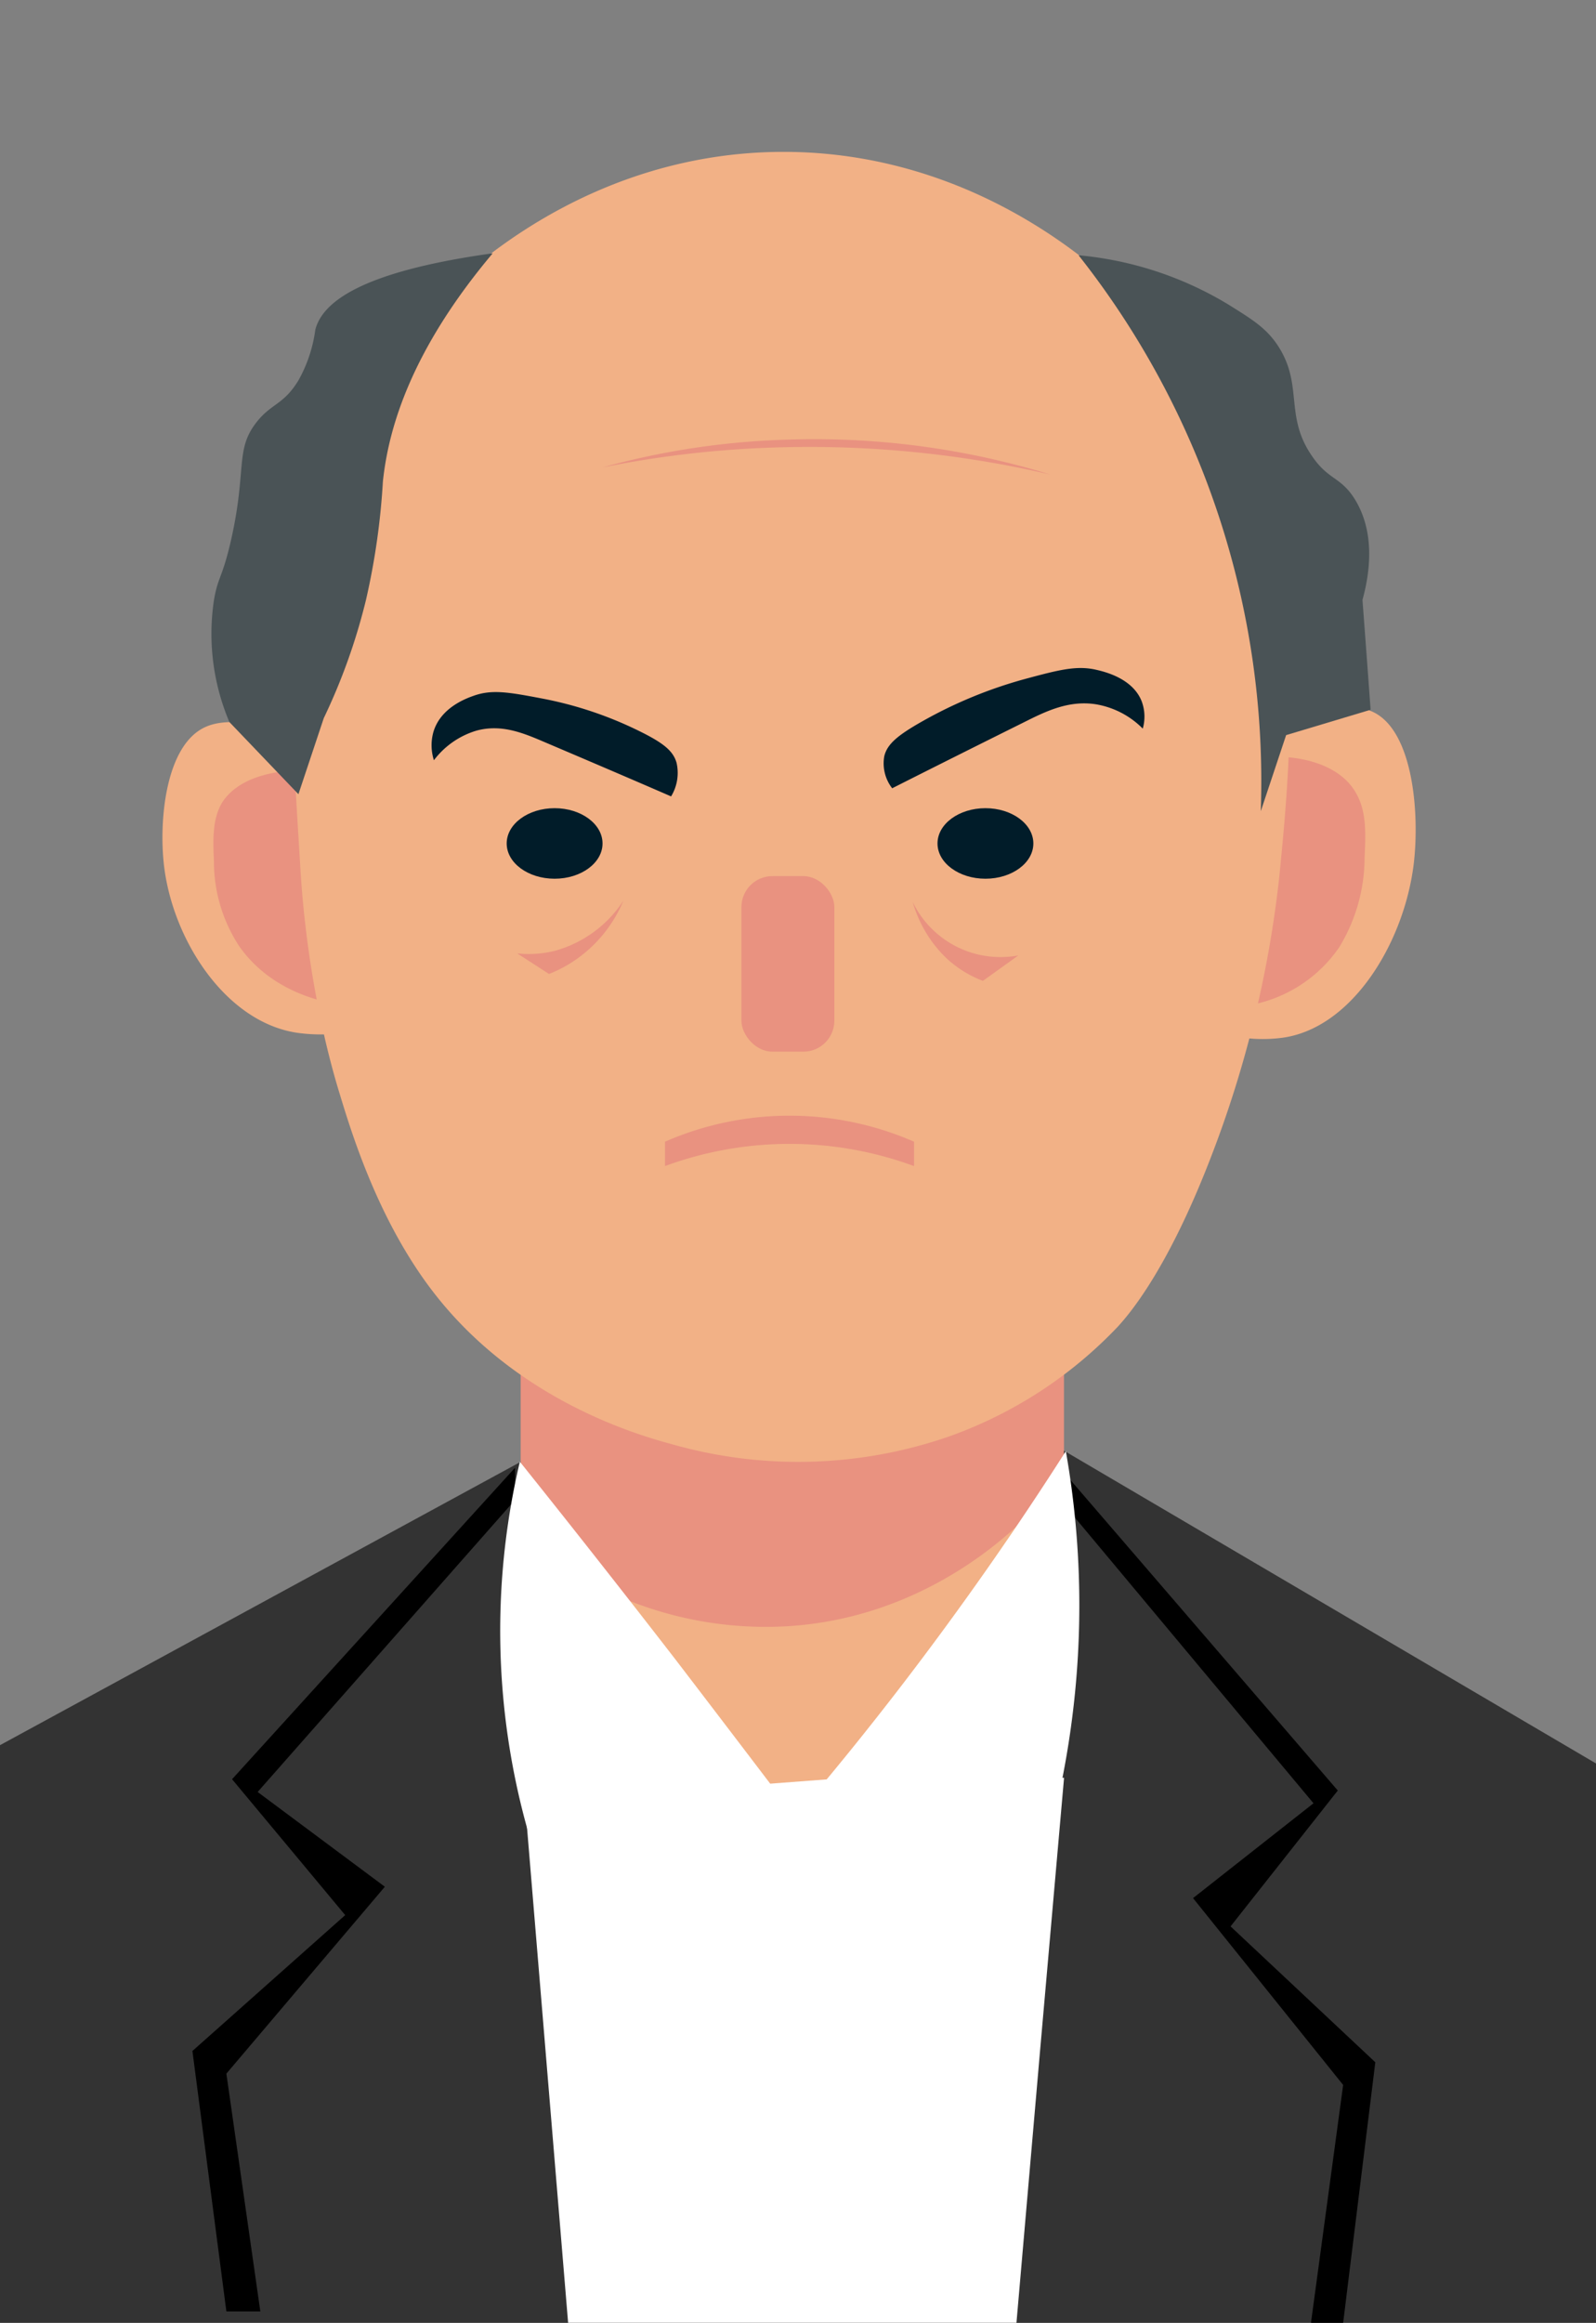 <svg xmlns="http://www.w3.org/2000/svg" viewBox="0 0 196.49 285.83"><rect x="0" y="0" width="196.49" height="285.83" fill="#808080" stroke="none"/><defs><style>.cls-1{fill:#f2b186;}.cls-2{fill:#e99280;}.cls-3{fill:#333;}.cls-4{fill:#011c29;}.cls-5{fill:#fff;}.cls-6{fill:#4a5356;}</style></defs><title>icon</title><g id="图层_3" data-name="图层 3"><path class="cls-1" d="M153.12,89.29a18.81,18.81,0,0,0-2.17.4,17.78,17.78,0,0,0-2.07.65l6.92,9.22a15,15,0,0,1,4.73-1.16c1.62-.13,2.62-.21,3.45.3,2.59,1.58,1.92,7.84,1.84,8.6-1,9.22-10.28,15-13,16.54l.46,3.89a18.68,18.68,0,0,0,4.36,0c8.69-1,15.21-11.6,16.41-21.42.72-6,0-16.11-4.85-18.62C165.1,85.59,157.76,88.73,153.12,89.29Z"/><path class="cls-2" d="M149.33,94.2l3.47,29.64a17,17,0,0,0,12.06-7.25A21.23,21.23,0,0,0,168,105.53c.13-2.8.27-5.6-1-7.84C164.64,93.29,157.41,91.89,149.33,94.2Z"/><path class="cls-3" d="M66.61,178.52,0,214.75v71.08H196.49V217L131,178.52Z"/><rect class="cls-2" x="64.1" y="160.41" width="66.89" height="57.14"/><path class="cls-1" d="M41.63,91.37a18.9,18.9,0,0,1,2.2.44,18.31,18.31,0,0,1,2.1.66l-7.11,8.38A17.43,17.43,0,0,0,34,99.63c-1.64-.17-2.66-.27-3.51.18-2.64,1.39-2,7.25-1.94,8,.93,8.62,10.34,14.26,13.11,15.81l-.49,3.6a20.69,20.69,0,0,1-4.44-.11c-8.83-1.21-15.38-11.27-16.52-20.44-.69-5.59.15-15,5.08-17.21C29.47,87.56,36.91,90.7,41.63,91.37Z"/><path class="cls-2" d="M45.44,96.06l-3.77,27.51c-1.41-.2-8.11-1.29-12.21-7.12a18.92,18.92,0,0,1-3.12-10.4c-.11-2.61-.23-5.23,1-7.28C29.88,94.75,37.24,93.66,45.44,96.06Z"/><path class="cls-1" d="M157.47,108.15a136.85,136.85,0,0,1-8.41,34.3c-5.4,14-10.13,19.36-11.44,20.8a53.16,53.16,0,0,1-20.8,13.52,56.68,56.68,0,0,1-33.9,1c-4.26-1.14-19.21-5.37-29.54-18.73-6.79-8.78-10.08-19.56-11.57-24.47-.9-2.92-1.51-5.49-1.77-6.59a128.23,128.23,0,0,1-3.11-22c-1.49-24.06-2.38-38.55,5-53C50.53,36.17,70.51,18.9,96,18.69c27.78-.23,49.53,19.89,57.2,38.48C160.17,74,159.32,90,157.47,108.15Z"/><ellipse class="cls-4" cx="68.28" cy="103.79" rx="5.9" ry="4.34"/><path class="cls-4" d="M82.62,98c-5.29-2.3-10.31-4.44-15.76-6.76-2.51-1.07-5.17-2.16-8.21-1.33a10.24,10.24,0,0,0-5.23,3.64,6.06,6.06,0,0,1-.07-3.45c.87-3,4-4.14,4.93-4.47,2.26-.82,4.33-.46,8.38.31a46.71,46.71,0,0,1,12,4c3.06,1.5,4.21,2.47,4.63,3.91A5.55,5.55,0,0,1,82.62,98Z"/><rect class="cls-2" x="91.28" y="107.81" width="11.44" height="21.6" rx="3.81" ry="3.81"/><path class="cls-2" d="M112.53,143.49a44.4,44.4,0,0,0-30.66,0v-3a38.32,38.32,0,0,1,30.66,0Z"/><path class="cls-5" d="M64.1,215.45l66.9,3.32q-3,33.89-5.92,67.75H70Q67.06,251,64.1,215.45Z"/><polyline points="63.41 184.57 31.72 220.51 47.38 232.17 27.87 255.17 32.05 284.43 27.87 284.43 23.69 252.38 42.5 235.66 28.57 218.94 63.41 180.61"/><polyline points="131.69 185.97 161.71 221.9 146.88 233.57 165.36 256.56 161.4 285.83 165.36 285.83 169.32 253.77 151.5 237.05 164.7 220.33 131.69 182.01"/><path class="cls-1" d="M71.07,193.85a45.68,45.68,0,0,0,25.78,6.27c16.84-1,27.41-11.31,30-13.93l-6.27,31.35-39.71,3Z"/><path class="cls-5" d="M64,179.87a90.73,90.73,0,0,0,7.23,61.52,35.72,35.72,0,0,1,12.55-16.34,32.18,32.18,0,0,1,11.47-5q-6-7.89-12.11-15.87Q73.53,191.76,64,179.87Z"/><path class="cls-5" d="M131.22,178.57c-6,9.41-12.82,19.22-20.5,29.2q-5.31,6.89-10.54,13.1a47,47,0,0,1,12.17,7.29,51.26,51.26,0,0,1,11.36,13.37,110.71,110.71,0,0,0,8.13-28.94A109.24,109.24,0,0,0,131.22,178.57Z"/><path class="cls-4" d="M109.84,97c5.5-2.78,10.71-5.38,16.38-8.2,2.6-1.3,5.37-2.64,8.67-2.14a10.57,10.57,0,0,1,5.8,3,5.37,5.37,0,0,0-.14-3.38c-1.12-2.82-4.57-3.62-5.54-3.85-2.46-.58-4.65,0-8.92,1.15a55.23,55.23,0,0,0-12.52,5.17c-3.17,1.79-4.34,2.85-4.7,4.29A5,5,0,0,0,109.84,97Z"/><path class="cls-6" d="M60.66,31.17C50.7,43,47.84,52.56,47.14,59.25a87.83,87.83,0,0,1-2.08,14.56,74.26,74.26,0,0,1-5.2,14.56l-3.12,9.36-8.5-8.88a27.83,27.83,0,0,1-1.9-15c.5-2.93,1-2.62,2.08-7.28,2-8.77.49-11.16,3.12-14.56,1.86-2.4,3.34-2.15,5.2-5.2a17.4,17.4,0,0,0,2.08-6.24C39.67,37.29,44.18,33.46,60.66,31.17Z"/><path class="cls-6" d="M132.88,31.42a43.13,43.13,0,0,1,18.26,6c3,1.87,4.78,2.94,6.24,5.2,3.1,4.83.72,8.57,4.16,13.52,2,2.93,3.47,2.5,5.2,5.2,2.52,4,2,8.85,1,12.48q.51,6.76,1,13.52l-10.4,3.12-3.12,9.36a104.4,104.4,0,0,0-22.42-68.39Z"/><ellipse class="cls-4" cx="121.32" cy="103.79" rx="5.9" ry="4.34"/><path class="cls-2" d="M112.37,111a12,12,0,0,0,13,6.57l-4.36,3.13a13.81,13.81,0,0,1-4.43-2.73A15.43,15.43,0,0,1,112.37,111Z"/><path class="cls-2" d="M76.75,110.83A14.77,14.77,0,0,1,68.32,117a13.37,13.37,0,0,1-4.64.32l3.91,2.53a16.2,16.2,0,0,0,4.47-2.65A16.67,16.67,0,0,0,76.75,110.83Z"/><path class="cls-2" d="M96.56,54.11a95.78,95.78,0,0,0-22.39,3.41,127.24,127.24,0,0,1,20-2.41,131.28,131.28,0,0,1,35.12,3.28A99.06,99.06,0,0,0,96.56,54.11Z"/></g></svg>